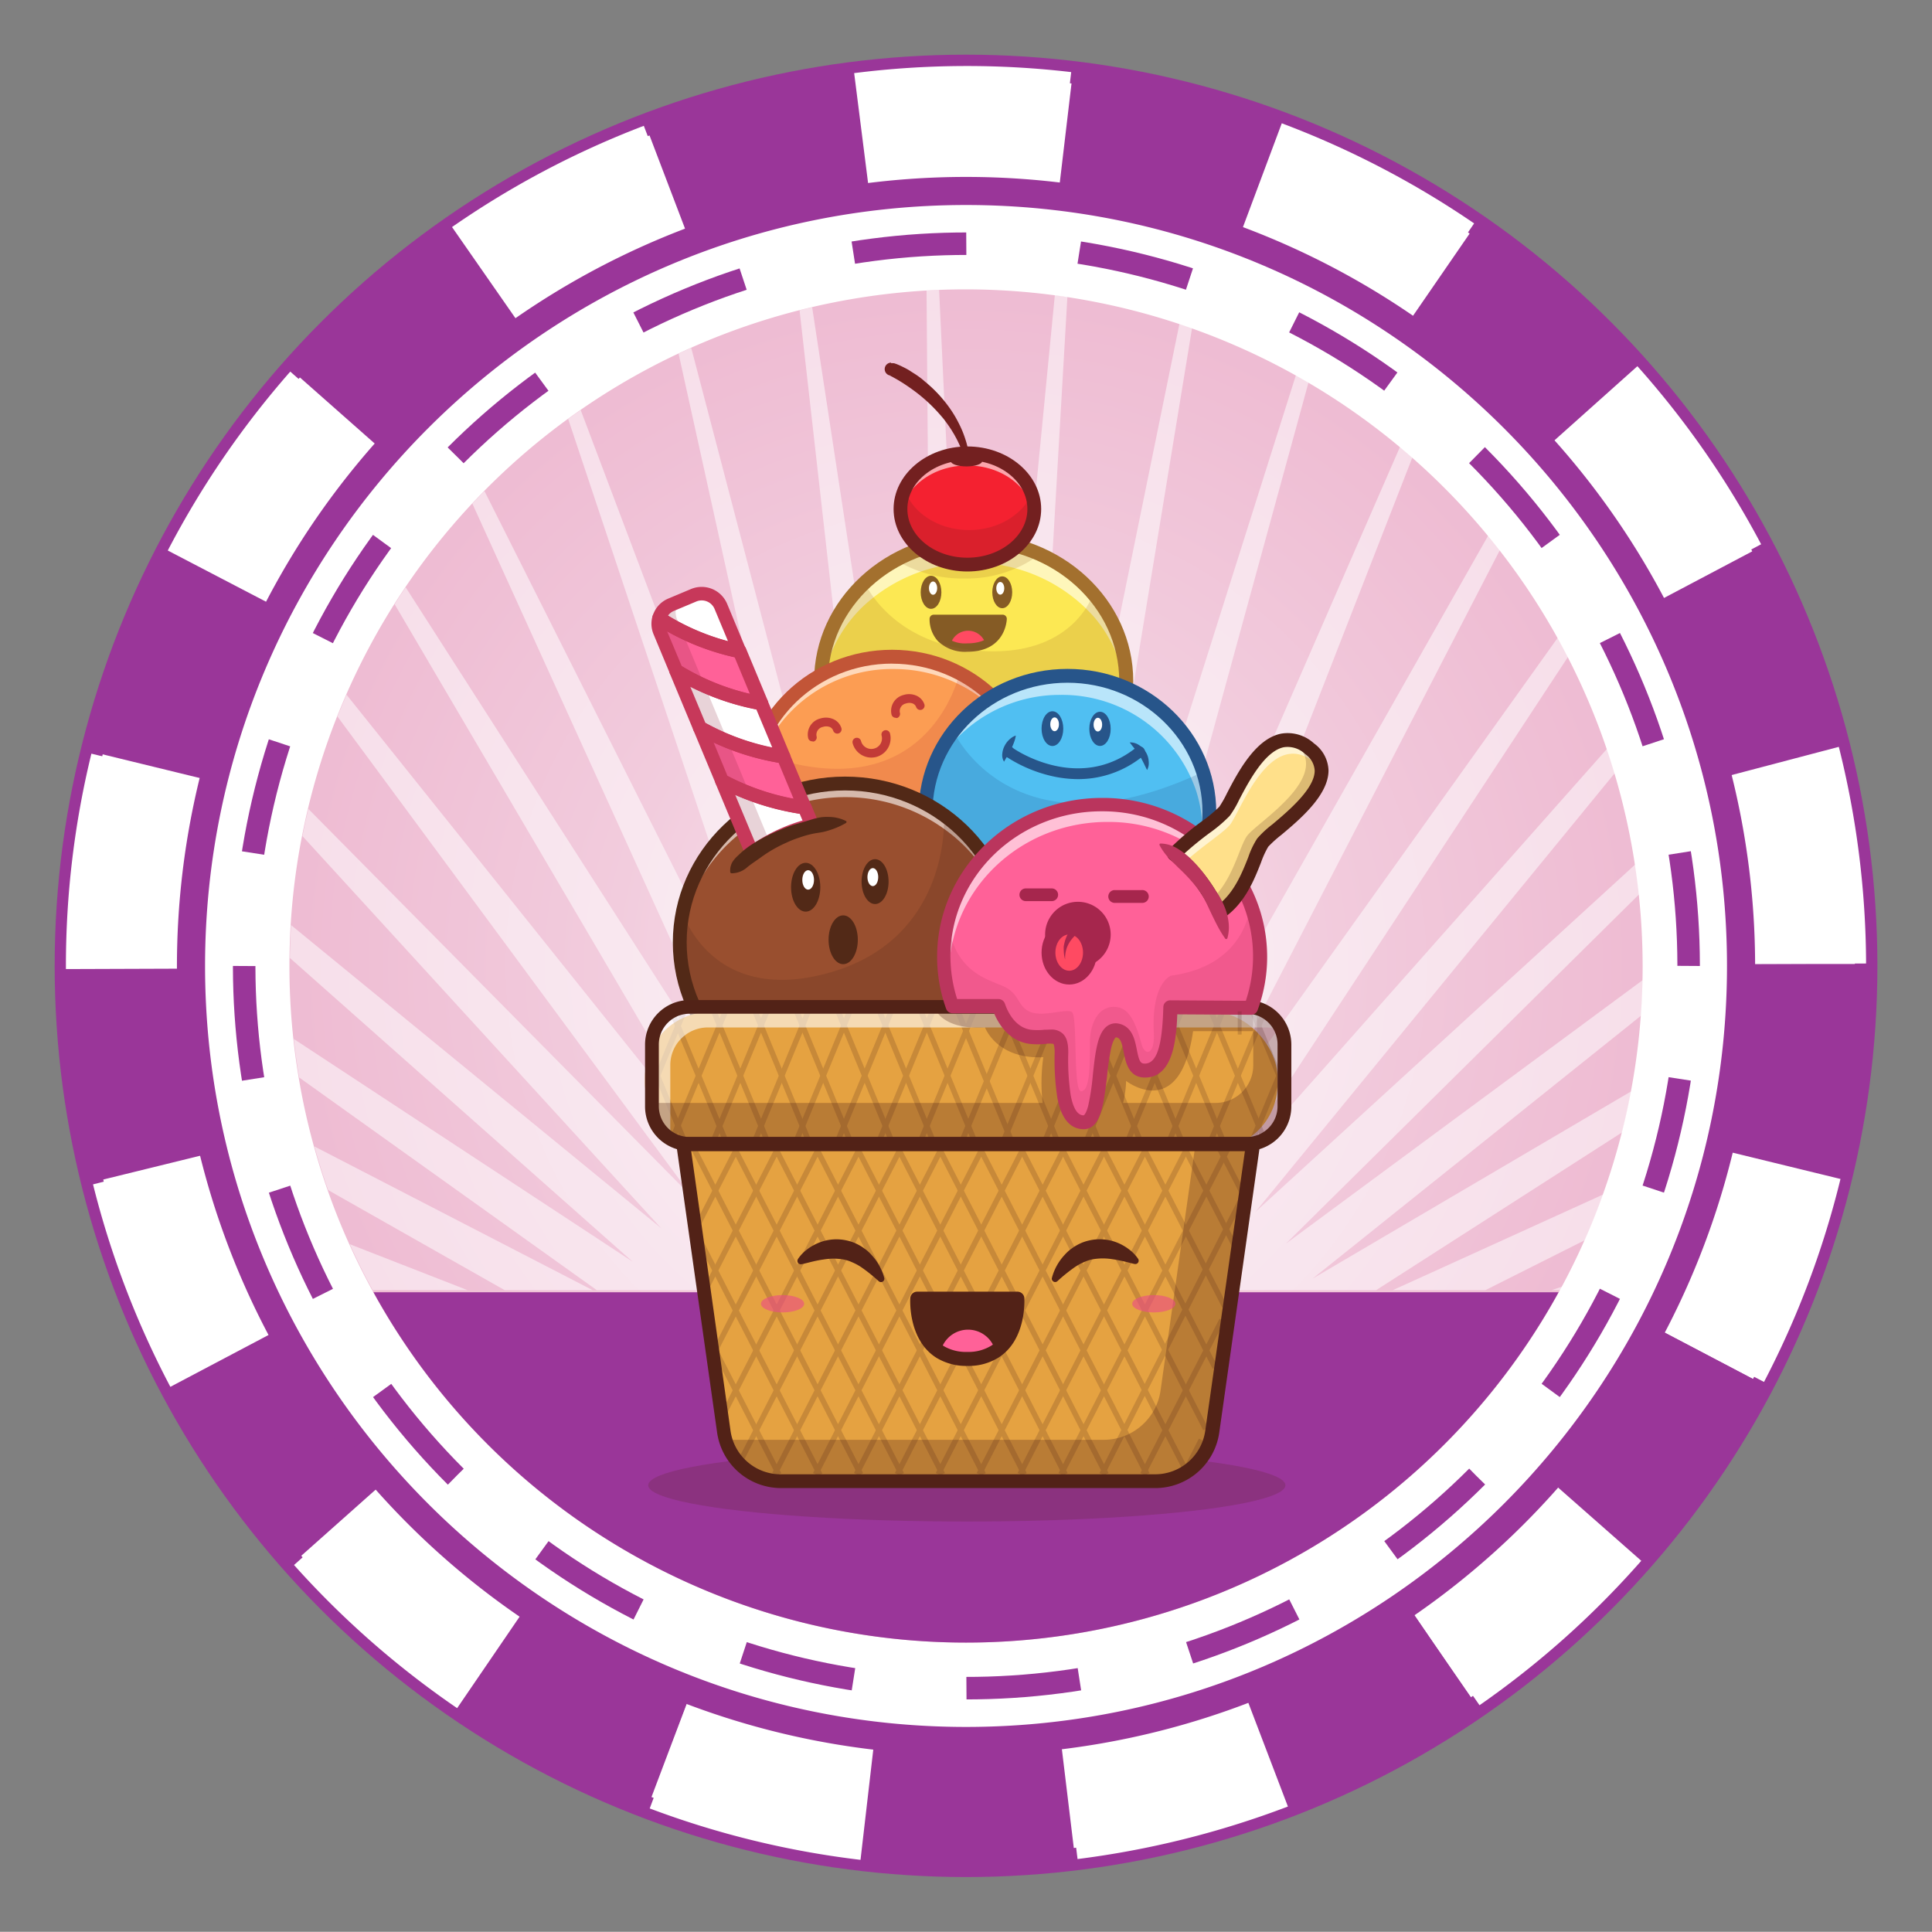 <svg id="Layer_1" data-name="Layer 1" xmlns="http://www.w3.org/2000/svg" xmlns:xlink="http://www.w3.org/1999/xlink" viewBox="0 0 343.51 343.47"><rect x="0" y="0" width="343.51" height="343.47" fill="#808080" stroke="none"/><defs><style>.cls-1,.cls-3,.cls-9{fill:none;}.cls-11,.cls-2,.cls-5{fill:#fff;}.cls-2,.cls-3,.cls-8,.cls-9{stroke:#9a3699;stroke-miterlimit:10;}.cls-2,.cls-9{stroke-width:4px;}.cls-3{stroke-width:20px;stroke-dasharray:36.25 36.25;}.cls-4,.cls-8{fill:#9a3699;}.cls-6{fill:#d58bc0;}.cls-7{fill:url(#Red_Radial);}.cls-8{stroke-width:2px;}.cls-9{stroke-dasharray:20.17 20.17;}.cls-10{clip-path:url(#clip-path);}.cls-11{opacity:0.53;}.cls-12{opacity:0.2;}.cls-13{fill:#522217;}.cls-14{fill:#fce853;}.cls-15{fill:#855b25;}.cls-16{fill:#ff4a62;}.cls-17{opacity:0.6;}.cls-18{fill:#a3702e;}.cls-19{fill:#fc9d53;}.cls-20{fill:#c23b37;}.cls-21{fill:#c25537;}.cls-22{fill:#50bff2;}.cls-23{fill:#27558a;}.cls-24{fill:#994f2f;}.cls-25{fill:#522917;}.cls-26{fill:#732020;}.cls-27{fill:#f42130;}.cls-28{fill:#ff6198;}.cls-29{fill:#8c223b;}.cls-30{fill:#c7385a;}.cls-31{fill:#e5a241;}.cls-32{opacity:0.3;}.cls-33{fill:#eb4987;}.cls-34{fill:#a6264d;}.cls-35{fill:#ba355d;}.cls-36{fill:#ffe08a;}</style><radialGradient id="Red_Radial" cx="171.76" cy="171.75" r="139.34" gradientUnits="userSpaceOnUse"><stop offset="0.01" stop-color="#f9e7ef"/><stop offset="0.45" stop-color="#f2ccdd"/><stop offset="1" stop-color="#edb6cf"/></radialGradient><clipPath id="clip-path"><path class="cls-1" d="M171.83,51.45A120.27,120.27,0,0,0,66.26,229.39H277.39A120.25,120.25,0,0,0,171.83,51.45Z"/></clipPath></defs><ellipse class="cls-2" cx="171.76" cy="171.73" rx="160.04" ry="160.01"/><circle class="cls-3" cx="171.76" cy="171.75" r="150"/><path class="cls-4" d="M171.76,331.75a160.92,160.92,0,0,1-19.17-1.14L155,310.75a142.87,142.87,0,0,0,33.77,0l2.4,19.86A162.43,162.43,0,0,1,171.76,331.75Zm-56.65-10.32A159.53,159.53,0,0,1,81,303.5L92.31,287a139.44,139.44,0,0,0,29.88,15.68Zm113.47-.07-7.11-18.69A139.79,139.79,0,0,0,251.32,287l11.38,16.45A160.24,160.24,0,0,1,228.58,321.36ZM52.08,277.94a160.2,160.2,0,0,1-21.95-31.69l17.69-9.32A140.58,140.58,0,0,0,67,264.67Zm239.46-.11-15-13.27a140.33,140.33,0,0,0,19.19-27.76l17.7,9.3A160.32,160.32,0,0,1,291.54,277.83ZM16.41,210.2a160.64,160.64,0,0,1-4.65-38.28l20,0a140.49,140.49,0,0,0,4.07,33.51ZM327.15,210l-19.43-4.77a140.32,140.32,0,0,0,4-33.5v-.33h20v.33A160.52,160.52,0,0,1,327.15,210ZM35.75,138.39l-19.43-4.74A158.94,158.94,0,0,1,30,97.55l17.71,9.29A139.4,139.4,0,0,0,35.75,138.39Zm271.9-.45a139.39,139.39,0,0,0-12-31.51l17.68-9.34a159.1,159.1,0,0,1,13.76,36ZM66.84,79.05l-15-13.25A160.91,160.91,0,0,1,80.67,40.19l11.4,16.43A141.21,141.21,0,0,0,66.84,79.05Zm209.54-.33a140.77,140.77,0,0,0-25.3-22.35L262.42,39.9a160.92,160.92,0,0,1,28.9,25.52ZM121.89,40.89,114.77,22.2a159.09,159.09,0,0,1,37.44-9.27l2.42,19.85A139.62,139.62,0,0,0,121.89,40.89Zm99.29-.17a138.85,138.85,0,0,0-32.78-8l2.35-19.87A159.38,159.38,0,0,1,228.24,22Z"/><path class="cls-5" d="M153,330.68a159.75,159.75,0,0,1-37.48-9.14l7-18.72a140.08,140.08,0,0,0,32.78,8Zm38.59-.14-2.49-19.85a140.43,140.43,0,0,0,16.57-3.1,142.11,142.11,0,0,0,16.19-5.08l7.13,18.69a162.15,162.15,0,0,1-37.4,9.34ZM81.28,303.71a160.32,160.32,0,0,1-29-25.45l14.91-13.33a141.28,141.28,0,0,0,25.35,22.29Zm181.78-.52-11.42-16.42a139.26,139.26,0,0,0,25.18-22.47l15,13.21A159.58,159.58,0,0,1,263.06,303.19ZM30.29,246.58a160.24,160.24,0,0,1-13.75-36l19.4-4.85a140.54,140.54,0,0,0,12,31.53Zm283.35-.87-17.73-9.25a140.74,140.74,0,0,0,11.9-31.58l19.43,4.74A160,160,0,0,1,313.64,245.71ZM11.72,172.3v-.62A158.92,158.92,0,0,1,16.25,134l19.43,4.73a139.09,139.09,0,0,0-4,32.93v.57Zm300.07-.92a141,141,0,0,0-4.19-33.5l19.34-5.09.09.35a160.14,160.14,0,0,1,4.76,38.17ZM47.56,107.12,29.83,97.88A160.77,160.77,0,0,1,51.61,66.07l15,13.19A141.48,141.48,0,0,0,47.56,107.12Zm247.93-1a139.87,139.87,0,0,0-19.27-27.68l14.91-13.33a159.55,159.55,0,0,1,22,31.66ZM91.79,56.78,80.37,40.37a159.17,159.17,0,0,1,34.1-18L121.61,41A139.21,139.21,0,0,0,91.79,56.78Zm159.06-.55A141.18,141.18,0,0,0,220.9,40.64l7-18.72a160.92,160.92,0,0,1,34.2,17.8ZM154.38,32.82,151.87,13a159.7,159.7,0,0,1,38.59-.18l-2.34,19.87A139,139,0,0,0,154.38,32.82Z"/><circle class="cls-6" cx="171.76" cy="171.75" r="139.31"/><circle class="cls-6" cx="171.76" cy="171.75" r="139.31"/><path class="cls-5" d="M171.76,307.05c-74.61,0-135.3-60.7-135.3-135.3s60.69-135.3,135.3-135.3,135.3,60.69,135.3,135.3S246.36,307.05,171.76,307.05Zm0-255.6a120.3,120.3,0,1,0,120.3,120.3A120.43,120.43,0,0,0,171.76,51.45Z"/><circle class="cls-7" cx="171.76" cy="171.75" r="139.31"/><path class="cls-8" d="M306.92,138.05A139.3,139.3,0,1,0,205.46,306.92,139.3,139.3,0,0,0,306.92,138.05Zm-135.16,169c-74.61,0-135.3-60.7-135.3-135.3s60.69-135.3,135.3-135.3,135.3,60.69,135.3,135.3S246.36,307.05,171.76,307.05Z"/><path class="cls-5" d="M171.76,307.05c-74.61,0-135.3-60.7-135.3-135.3s60.69-135.3,135.3-135.3,135.3,60.69,135.3,135.3S246.36,307.05,171.76,307.05Zm0-255.6a120.3,120.3,0,1,0,120.3,120.3A120.43,120.43,0,0,0,171.76,51.45Z"/><circle class="cls-9" cx="171.83" cy="171.75" r="128.41" transform="translate(-71.12 171.8) rotate(-45)"/><path class="cls-4" d="M66.41,229.77a120.24,120.24,0,0,0,210.7,0Z"/><g class="cls-10"><polygon class="cls-11" points="164.29 -5.68 173.7 195.03 193.13 -4.96 181.5 195.63 221.72 -1.23 189.19 197.05 249.78 5.47 196.7 199.26 276.98 15.07 203.93 202.25 303.02 27.45 210.81 205.97 327.63 42.49 217.26 210.4 350.53 60.02 223.22 215.47 371.48 79.85 228.61 221.14 390.23 101.76 233.38 227.34 406.6 125.51 237.48 234.01 420.39 150.84 240.86 241.07 431.46 177.48 243.48 248.44 439.68 205.12 245.31 256.05 444.97 233.47 246.34 263.81 447.27 262.22 246.56 271.63 446.55 291.06 245.95 279.43 442.82 319.66 244.54 287.13 436.12 347.71 242.32 294.63 426.52 374.91 239.34 301.86 414.13 400.95 235.61 308.74 399.09 425.56 231.19 315.2 381.56 448.46 226.11 321.15 361.73 469.41 220.44 326.55 339.82 488.17 214.24 331.32 316.07 504.53 207.57 335.41 290.74 518.32 200.51 338.79 264.11 529.39 193.14 341.41 236.46 537.61 185.54 343.25 208.11 542.9 177.78 344.28 179.36 545.2 169.96 344.49 150.53 544.48 162.16 343.88 121.93 540.75 154.46 342.47 93.88 534.05 146.96 340.25 66.68 524.45 139.72 337.27 40.63 512.07 132.84 333.54 16.02 497.02 126.39 329.12 -6.88 479.49 120.43 324.04 -27.82 459.66 115.04 318.37 -46.58 437.75 110.27 312.17 -62.95 414 106.17 305.5 -76.74 388.67 102.8 298.45 -87.81 362.04 100.17 291.07 -96.03 334.4 98.34 283.47 -101.32 306.04 97.31 275.71 -103.61 277.29 97.1 267.89 -102.89 248.46 97.7 260.09 -99.16 219.86 99.12 252.39 -92.46 191.81 101.33 244.89 -82.87 164.61 104.32 237.66 -70.48 138.56 108.04 230.77 -55.44 113.95 112.47 224.32 -37.91 91.05 117.54 218.36 -18.08 70.11 123.21 212.97 3.83 51.35 129.41 208.2 27.58 34.99 136.08 204.1 52.91 21.2 143.14 200.73 79.55 10.13 150.51 198.11 107.19 1.9 158.12 196.27 135.54 -3.39 165.87 195.24 164.29 -5.68"/></g><g class="cls-12"><ellipse class="cls-13" cx="171.9" cy="264.08" rx="56.65" ry="6.45"/></g><path class="cls-14" d="M200.26,121.08c0,13.82-12.15,25-27.14,25S146,134.9,146,121.08a24,24,0,0,1,7.74-17.5,27.24,27.24,0,0,1,5.55-4,29.18,29.18,0,0,1,25.63-1,26.87,26.87,0,0,1,9.51,7A23.75,23.75,0,0,1,200.26,121.08Z"/><path class="cls-15" d="M178.27,110.06a5.14,5.14,0,0,1-3,4.46,8,8,0,0,1-3.26.61,7.75,7.75,0,0,1-3-.51,4.77,4.77,0,0,1-3-4.56Z"/><path class="cls-16" d="M175.26,114.52a8,8,0,0,1-3.26.61,7.75,7.75,0,0,1-3-.51,3.22,3.22,0,0,1,6.24-.1Z"/><path class="cls-15" d="M172,115.88a6.91,6.91,0,0,1-5.24-1.89,5.77,5.77,0,0,1-1.48-4,.75.75,0,0,1,.75-.7h12.24a.74.74,0,0,1,.74.75S178.93,115.88,172,115.88Zm-5.17-5.08a4.06,4.06,0,0,0,1,2.18,5.51,5.51,0,0,0,4.14,1.41c4.11,0,5.16-2.33,5.43-3.59Z"/><ellipse class="cls-15" cx="178.2" cy="105.31" rx="1.77" ry="2.83"/><ellipse class="cls-5" cx="177.85" cy="104.6" rx="0.71" ry="1.13"/><ellipse class="cls-15" cx="165.54" cy="105.31" rx="1.84" ry="2.94"/><ellipse class="cls-5" cx="165.9" cy="104.57" rx="0.73" ry="1.18"/><g class="cls-17"><path class="cls-5" d="M153.72,107.57a28.69,28.69,0,0,1,40.69,2,23.83,23.83,0,0,1,5.77,13.71c0-.62.08-1.24.08-1.87a23.71,23.71,0,0,0-5.85-15.52,28.66,28.66,0,0,0-40.69-2,24,24,0,0,0-7.74,17.5c0,.63,0,1.26.08,1.89A24.15,24.15,0,0,1,153.72,107.57Z"/></g><g class="cls-12"><path class="cls-18" d="M184.9,98.54a21.59,21.59,0,0,1-13.52,4.31,22.45,22.45,0,0,1-12.11-3.29,29.18,29.18,0,0,1,25.63-1Z"/></g><g class="cls-12"><path class="cls-18" d="M200.26,121.08c0,13.82-12.15,25-27.14,25S146,134.9,146,121.08a24,24,0,0,1,7.74-17.5s4.76,11.24,21,12.17,19.65-10.19,19.65-10.19A23.75,23.75,0,0,1,200.26,121.08Z"/></g><path class="cls-18" d="M173.12,147.33c-15.64,0-28.37-11.78-28.37-26.25s12.73-26.25,28.37-26.25,28.37,11.78,28.37,26.25S188.76,147.33,173.12,147.33Zm0-50c-14.29,0-25.91,10.67-25.91,23.79s11.62,23.79,25.91,23.79S199,134.2,199,121.08,187.41,97.29,173.12,97.29Z"/><path class="cls-19" d="M183.82,141c0,13.4-11.29,24.26-25.22,24.26S133.38,154.41,133.38,141a23.3,23.3,0,0,1,1.13-7.21,25.14,25.14,0,0,1,24.09-17,25.93,25.93,0,0,1,12,2.93A24.12,24.12,0,0,1,183.82,141Z"/><g class="cls-17"><path class="cls-5" d="M133.69,143.16a23.3,23.3,0,0,1,1.13-7.21,25.14,25.14,0,0,1,24.09-17,25.93,25.93,0,0,1,12,2.93,24.37,24.37,0,0,1,12.77,16.91,24.24,24.24,0,0,0-13.08-19.06,25.93,25.93,0,0,0-12-2.93,25.14,25.14,0,0,0-24.09,17,23.37,23.37,0,0,0-.71,11.59C133.73,144.65,133.69,143.91,133.69,143.16Z"/></g><g class="cls-12"><path class="cls-20" d="M183.82,141c0,13.4-11.29,24.26-25.22,24.26S133.38,154.41,133.38,141a23.3,23.3,0,0,1,1.13-7.21l.37.13c28,10.14,34.78-10.51,35.75-14.24A24.12,24.12,0,0,1,183.82,141Z"/></g><path class="cls-20" d="M144.43,131.81a.76.76,0,0,1-.73-.54,2.93,2.93,0,0,1,2.15-3.52,3.3,3.3,0,0,1,2.26.09,2.58,2.58,0,0,1,1.49,1.61.76.76,0,1,1-1.46.45,1.09,1.09,0,0,0-.63-.65,1.85,1.85,0,0,0-1.21,0,1.42,1.42,0,0,0-1.13,1.6.77.77,0,0,1-.51,1A.62.62,0,0,1,144.43,131.81Z"/><path class="cls-20" d="M159.25,127.62a.76.76,0,0,1-.73-.54,2.91,2.91,0,0,1,2.12-3.51,3.27,3.27,0,0,1,2.25.1,2.59,2.59,0,0,1,1.48,1.61.77.77,0,0,1-1.47.45,1.1,1.1,0,0,0-.62-.65,1.73,1.73,0,0,0-1.19,0,1.38,1.38,0,0,0-1.1,1.59.78.78,0,0,1-.51,1A.91.91,0,0,1,159.25,127.62Z"/><path class="cls-20" d="M154.92,134.7a3.44,3.44,0,0,1-3.32-2.56.77.77,0,1,1,1.49-.39,1.89,1.89,0,0,0,2.31,1.35,1.87,1.87,0,0,0,1.35-2.31.77.77,0,1,1,1.49-.39,3.44,3.44,0,0,1-2.45,4.19A3.7,3.7,0,0,1,154.92,134.7Z"/><path class="cls-21" d="M158.6,166.49c-14.59,0-26.45-11.43-26.45-25.48S144,115.53,158.6,115.53,185.05,127,185.05,141,173.18,166.49,158.6,166.49Zm0-48.5c-13.23,0-24,10.33-24,23s10.77,23,24,23,24-10.33,24-23S171.83,118,158.6,118Z"/><path class="cls-22" d="M215,144.41c0,13.39-11.3,24.25-25.23,24.25s-25.22-10.86-25.22-24.25A23.53,23.53,0,0,1,169.51,130h0a25.51,25.51,0,0,1,20.28-9.84,25.14,25.14,0,0,1,24.11,17.08A23.59,23.59,0,0,1,215,144.41Z"/><ellipse class="cls-23" cx="187.12" cy="129.55" rx="1.93" ry="3.09"/><ellipse class="cls-23" cx="195.58" cy="129.59" rx="1.9" ry="3.04"/><ellipse class="cls-5" cx="195.2" cy="128.84" rx="0.76" ry="1.22"/><ellipse class="cls-5" cx="187.51" cy="128.78" rx="0.77" ry="1.23"/><path class="cls-23" d="M191.69,138.53a21.2,21.2,0,0,1-4.92-.6,24.93,24.93,0,0,1-7.65-3.25,1,1,0,1,1,1.1-1.6h0c.47.32,11.53,7.78,21.58,0a1,1,0,1,1,1.18,1.54A18.18,18.18,0,0,1,191.69,138.53Z"/><path class="cls-23" d="M200.87,132a2.77,2.77,0,0,1,1.61.45,3.53,3.53,0,0,1,1.2,1.2,3.48,3.48,0,0,1,.55,1.61,3.36,3.36,0,0,1,0,.84,2.75,2.75,0,0,1-.11.41,2.78,2.78,0,0,1-.16.4c-.16-.26-.25-.5-.37-.73s-.2-.45-.32-.65a12.23,12.23,0,0,0-.66-1.19,12.73,12.73,0,0,0-.78-1.13C201.53,132.87,201.22,132.49,200.87,132Z"/><path class="cls-23" d="M178.52,135.43a2.2,2.2,0,0,1-.31-1.43,3.69,3.69,0,0,1,.39-1.35,3.87,3.87,0,0,1,.81-1.11,4.51,4.51,0,0,1,.54-.44,3.1,3.1,0,0,1,.66-.32,4.53,4.53,0,0,1-.15.7,5.64,5.64,0,0,1-.21.62,11.65,11.65,0,0,1-.49,1.13c-.18.36-.38.7-.58,1.05S178.76,135,178.52,135.43Z"/><g class="cls-17"><path class="cls-5" d="M168.29,133.38h0a25.51,25.51,0,0,1,20.29-9.83,25.13,25.13,0,0,1,24.1,17.08,23.45,23.45,0,0,1,0,14.29,23.47,23.47,0,0,0,1.52-18,25.14,25.14,0,0,0-24.1-17.08,25.51,25.51,0,0,0-20.28,9.84h0A24,24,0,0,0,166,137,23.9,23.9,0,0,1,168.29,133.38Z"/></g><g class="cls-12"><path class="cls-23" d="M215,144.41c0,13.39-11.3,24.25-25.23,24.25s-25.22-10.86-25.22-24.25A23.53,23.53,0,0,1,169.51,130h0s10.46,23.2,44.39,7.24A23.59,23.59,0,0,1,215,144.41Z"/></g><path class="cls-23" d="M189.8,169.89c-14.58,0-26.45-11.43-26.45-25.48s11.87-25.48,26.45-25.48,26.45,11.43,26.45,25.48S204.39,169.89,189.8,169.89Zm0-48.5c-13.23,0-24,10.32-24,23s10.76,23,24,23,24-10.32,24-23S203,121.39,189.8,121.39Z"/><path class="cls-24" d="M179.66,167.58c0,15.61-13.16,28.27-29.4,28.27s-29.4-12.66-29.4-28.27a27.4,27.4,0,0,1,.52-5.31c2.58-13.07,14.53-23,28.88-23a30,30,0,0,1,18.08,6A27.83,27.83,0,0,1,179.66,167.58Z"/><ellipse class="cls-25" cx="143.25" cy="157.75" rx="2.6" ry="4.34"/><ellipse class="cls-25" cx="155.59" cy="156.75" rx="2.4" ry="3.99"/><ellipse class="cls-5" cx="155.19" cy="155.95" rx="0.96" ry="1.6"/><ellipse class="cls-5" cx="143.69" cy="156.45" rx="1.04" ry="1.73"/><ellipse class="cls-25" cx="149.92" cy="167.09" rx="2.6" ry="4.34"/><g class="cls-17"><path class="cls-5" d="M121.38,164.73c2.58-13.08,14.53-23,28.88-23a30,30,0,0,1,18.08,6,27.87,27.87,0,0,1,11.29,21.07c0-.41,0-.82,0-1.24a27.83,27.83,0,0,0-11.32-22.29,30,30,0,0,0-18.08-6c-14.35,0-26.3,9.89-28.88,23a27.4,27.4,0,0,0-.52,5.31c0,.42,0,.83,0,1.24A26.27,26.27,0,0,1,121.38,164.73Z"/></g><g class="cls-12"><path class="cls-25" d="M179.66,167.58c0,15.61-13.16,28.27-29.4,28.27s-29.4-12.66-29.4-28.27a27.4,27.4,0,0,1,.52-5.31s5.17,16.73,26.36,10.59,20.09-27.24,20.09-27.24l.51-.33A27.83,27.83,0,0,1,179.66,167.58Z"/></g><path class="cls-25" d="M150.26,197.08c-16.89,0-30.63-13.23-30.63-29.5s13.74-29.5,30.63-29.5,30.63,13.24,30.63,29.5S167.15,197.08,150.26,197.08Zm0-56.54c-15.54,0-28.17,12.13-28.17,27s12.63,27,28.17,27,28.17-12.13,28.17-27S165.79,140.54,150.26,140.54Z"/><path class="cls-26" d="M158.41,64.58a1.62,1.62,0,0,1,.4,0l.15,0,.24.08a4.09,4.09,0,0,1,.42.16c.26.11.51.22.75.34.49.24,1,.49,1.42.77s.9.56,1.34.87.86.62,1.27,1a23.74,23.74,0,0,1,4.37,4.64,20.31,20.31,0,0,1,1.65,2.72,18.3,18.3,0,0,1,1.22,2.93,15.5,15.5,0,0,1,.42,1.52c.1.51.23,1,.28,1.54a18.08,18.08,0,0,1,.17,3.11.17.17,0,0,1-.17.16.17.17,0,0,1-.16-.14h0a21.51,21.51,0,0,0-1.82-5.69c-.2-.44-.45-.87-.68-1.3-.12-.21-.26-.42-.38-.63s-.26-.41-.4-.62c-.26-.41-.56-.8-.84-1.19s-.61-.76-.93-1.13a28.61,28.61,0,0,0-4.28-4c-.77-.58-1.57-1.14-2.38-1.66-.41-.25-.82-.51-1.24-.74l-.61-.34-.29-.14-.11-.06,0,0a.55.55,0,0,0,.23,0,1.15,1.15,0,1,1,0-2.3Z"/><ellipse class="cls-27" cx="171.99" cy="90.5" rx="11.89" ry="9.89"/><g class="cls-17"><path class="cls-5" d="M172,82.76c6.26,0,11.38,4,11.86,9.12,0-.25,0-.51,0-.77,0-5.46-5.32-9.88-11.89-9.88s-11.89,4.42-11.89,9.88c0,.26,0,.52,0,.77C160.61,86.78,165.73,82.76,172,82.76Z"/></g><g class="cls-12"><path class="cls-26" d="M172.3,94.24c-5.28,0-9.76-2.86-11.31-6.81a8.34,8.34,0,0,0-.59,3.07c0,5.46,5.33,9.88,11.9,9.88S184.19,96,184.19,90.5a8.34,8.34,0,0,0-.59-3.07C182.05,91.38,177.58,94.24,172.3,94.24Z"/></g><path class="cls-26" d="M172,101.61c-7.24,0-13.12-5-13.12-11.11S164.75,79.38,172,79.38s13.12,5,13.12,11.12S179.23,101.61,172,101.61Zm0-19.77c-5.88,0-10.67,3.88-10.67,8.66s4.79,8.66,10.67,8.66,10.67-3.89,10.67-8.66S177.87,81.84,172,81.84Z"/><ellipse class="cls-26" cx="171.84" cy="82" rx="2.78" ry="0.93"/><path class="cls-5" d="M131.5,115.8A42.41,42.41,0,0,1,117.19,110a3.69,3.69,0,0,1,2.14-2.43l4-1.67a3.69,3.69,0,0,1,4.83,2Z"/><path class="cls-28" d="M135.35,125a43.13,43.13,0,0,1-15.13-5.78l-2.88-6.91a3.68,3.68,0,0,1-.15-2.4,42.41,42.41,0,0,0,14.31,5.85Z"/><path class="cls-5" d="M139.3,134.51a44,44,0,0,1-14.85-5.12l-4.23-10.13A43.13,43.13,0,0,0,135.35,125Z"/><path class="cls-28" d="M143.08,143.57a44.5,44.5,0,0,1-14.71-4.75l-3.92-9.43a44,44,0,0,0,14.85,5.12Z"/><path class="cls-5" d="M144.39,146.71a30.14,30.14,0,0,0-10.66,5l-5.36-12.85a44.5,44.5,0,0,0,14.71,4.75Z"/><g class="cls-12"><path class="cls-29" d="M131.45,136.67l-3.93-9.42-4.22-10.13-2.89-6.92a3.68,3.68,0,0,1-.15-2.4,3.77,3.77,0,0,1,.75-1.41l-2,.82a3.7,3.7,0,0,0-2.13,2.43A3.56,3.56,0,0,0,117,112l2.88,6.92,4.22,10.13,3.93,9.42,5.36,12.85a27.21,27.21,0,0,1,3.27-2.09Z"/></g><path class="cls-30" d="M131.5,117a1.07,1.07,0,0,1-.25,0,43.83,43.83,0,0,1-14.73-6,1.23,1.23,0,0,1-.51-1.36,4.85,4.85,0,0,1,2.85-3.23l4-1.68a4.91,4.91,0,0,1,6.43,2.65l3.33,8a1.23,1.23,0,0,1-1.14,1.7Zm-12.75-7.55A40.91,40.91,0,0,0,129.44,114l-2.39-5.73a2.48,2.48,0,0,0-3.23-1.33l-4,1.68A2.43,2.43,0,0,0,118.75,109.48Z"/><path class="cls-30" d="M135.35,126.27l-.22,0a44.31,44.31,0,0,1-15.56-6,1.25,1.25,0,0,1-.48-.56l-2.88-6.92a4.82,4.82,0,0,1-.2-3.2,1.23,1.23,0,0,1,1.86-.7,41.21,41.21,0,0,0,13.89,5.68,1.25,1.25,0,0,1,.88.73l3.85,9.24a1.23,1.23,0,0,1-1.14,1.7Zm-14.14-7.84a41.61,41.61,0,0,0,12.11,4.93l-2.7-6.5a44.09,44.09,0,0,1-12-4.6Z"/><path class="cls-30" d="M139.3,135.73h-.19a44.91,44.91,0,0,1-15.27-5.26,1.22,1.22,0,0,1-.53-.59l-4.22-10.13a1.23,1.23,0,0,1,1.79-1.51,42,42,0,0,0,14.7,5.6,1.24,1.24,0,0,1,.91.74l3.94,9.46a1.23,1.23,0,0,1-1.13,1.7Zm-13.88-7.2a42,42,0,0,0,11.88,4.36l-2.83-6.77a45.42,45.42,0,0,1-11.73-4Z"/><path class="cls-30" d="M143.08,144.8h-.18a45.62,45.62,0,0,1-15.11-4.89,1.26,1.26,0,0,1-.55-.61l-3.93-9.42a1.23,1.23,0,0,1,1.75-1.54,42.43,42.43,0,0,0,14.43,5,1.23,1.23,0,0,1,.94.74l3.78,9.07a1.22,1.22,0,0,1-.16,1.22A1.26,1.26,0,0,1,143.08,144.8Zm-13.74-6.86A42.33,42.33,0,0,0,141.09,142l-2.66-6.38A45.71,45.71,0,0,1,126.88,132Z"/><path class="cls-30" d="M133.73,152.9a1.65,1.65,0,0,1-.32,0,1.22,1.22,0,0,1-.81-.72l-5.36-12.85a1.23,1.23,0,0,1,1.72-1.55,43,43,0,0,0,14.29,4.61,1.24,1.24,0,0,1,1,.75l1.31,3.14a1.22,1.22,0,0,1-.83,1.66,28.53,28.53,0,0,0-10.22,4.75A1.27,1.27,0,0,1,133.73,152.9Zm-3-11.55,3.52,8.43a31.32,31.32,0,0,1,8.44-3.89l-.51-1.21A46.46,46.46,0,0,1,130.76,141.35Z"/><path class="cls-31" d="M205.46,263.36H138.83a10.2,10.2,0,0,1-10.1-8.78l-7.25-51.16H222.81l-7.25,51.16A10.2,10.2,0,0,1,205.46,263.36Z"/><g class="cls-12"><rect class="cls-13" x="208.6" y="258.59" width="6.87" height="0.97" transform="translate(-115.23 329.63) rotate(-62.87)"/><rect class="cls-13" x="194.81" y="247.93" width="30.83" height="0.97" transform="translate(-106.72 322.22) rotate(-62.87)"/><rect class="cls-13" x="180.29" y="236.2" width="57.07" height="0.97" transform="translate(-96.7 315.93) rotate(-63.12)"/><rect class="cls-13" x="170.84" y="232.51" width="65.47" height="0.97" transform="translate(-96.62 307.92) rotate(-62.87)"/><rect class="cls-13" x="163.57" y="232.51" width="65.47" height="0.97" transform="translate(-100.58 301.44) rotate(-62.87)"/><rect class="cls-13" x="156.29" y="232.51" width="65.47" height="0.97" transform="translate(-104.54 294.97) rotate(-62.87)"/><rect class="cls-13" x="149.02" y="232.51" width="65.47" height="0.97" transform="translate(-108.5 288.49) rotate(-62.87)"/><rect class="cls-13" x="141.74" y="232.51" width="65.47" height="0.97" transform="translate(-112.45 282.02) rotate(-62.87)"/><rect class="cls-13" x="134.47" y="232.51" width="65.47" height="0.97" transform="translate(-116.41 275.54) rotate(-62.87)"/><rect class="cls-13" x="127.19" y="232.51" width="65.47" height="0.97" transform="translate(-120.37 269.07) rotate(-62.87)"/><rect class="cls-13" x="119.92" y="232.51" width="65.47" height="0.97" transform="translate(-124.32 262.59) rotate(-62.87)"/><rect class="cls-13" x="114.74" y="231.23" width="62.58" height="0.97" transform="translate(-126.78 256.01) rotate(-62.87)"/><rect class="cls-13" x="113.63" y="227.47" width="54.12" height="0.97" transform="translate(-126.34 249.2) rotate(-62.87)"/><rect class="cls-13" x="115.29" y="222" width="41.85" height="0.97" transform="translate(-123.91 242.25) rotate(-62.87)"/><rect class="cls-13" x="116.95" y="216.54" width="29.57" height="0.97" transform="translate(-121.49 235.29) rotate(-62.87)"/><rect class="cls-13" x="119.38" y="210.61" width="16.24" height="0.97" transform="translate(-118.51 228.3) rotate(-62.87)"/><rect class="cls-13" x="131.87" y="236.74" width="0.97" height="26.87" transform="translate(-99.53 87.89) rotate(-27.13)"/><rect class="cls-13" x="134.39" y="216.98" width="0.97" height="47.86" transform="translate(-95.02 88.02) rotate(-27.13)"/><rect class="cls-13" x="137.62" y="200.26" width="0.97" height="65.47" transform="translate(-91.06 88.62) rotate(-27.13)"/><rect class="cls-13" x="144.89" y="200.26" width="0.97" height="65.47" transform="translate(-90.26 91.94) rotate(-27.13)"/><rect class="cls-13" x="152.17" y="200.26" width="0.97" height="65.47" transform="translate(-89.46 95.25) rotate(-27.13)"/><rect class="cls-13" x="159.44" y="200.26" width="0.97" height="65.47" transform="translate(-88.66 98.57) rotate(-27.13)"/><rect class="cls-13" x="166.72" y="200.26" width="0.97" height="65.47" transform="translate(-87.86 101.89) rotate(-27.13)"/><rect class="cls-13" x="173.99" y="200.26" width="0.97" height="65.47" transform="translate(-87.06 105.21) rotate(-27.13)"/><rect class="cls-13" x="181.27" y="200.26" width="0.97" height="65.47" transform="translate(-86.26 108.52) rotate(-27.13)"/><rect class="cls-13" x="188.54" y="200.26" width="0.97" height="65.47" transform="translate(-85.46 111.84) rotate(-27.13)"/><rect class="cls-13" x="195.82" y="200.26" width="0.97" height="65.47" transform="translate(-84.66 115.16) rotate(-27.13)"/><rect class="cls-13" x="201.02" y="200.76" width="0.97" height="56.41" transform="translate(-82.24 117.09) rotate(-27.13)"/><rect class="cls-13" x="205.5" y="201.44" width="0.97" height="44.15" transform="translate(-79.26 118.53) rotate(-27.13)"/><rect class="cls-13" x="209.98" y="202.11" width="0.97" height="31.87" transform="translate(-76.28 119.97) rotate(-27.13)"/><rect class="cls-13" x="214.46" y="202.79" width="0.97" height="19.59" transform="translate(-73.29 121.41) rotate(-27.13)"/><rect class="cls-13" x="218.48" y="202.96" width="0.97" height="10.71" transform="translate(-71.16 123.63) rotate(-27.3)"/></g><rect class="cls-31" x="114.69" y="179.93" width="112.46" height="24.41" rx="11.6"/><g class="cls-12"><rect class="cls-13" x="217.61" y="196" width="15.31" height="0.97" transform="translate(-42.25 329.84) rotate(-67.59)"/><rect class="cls-13" x="207.09" y="191.25" width="25.6" height="0.97" transform="translate(-41.55 321.21) rotate(-67.43)"/><rect class="cls-13" x="199.39" y="190.79" width="26.57" height="0.97" transform="translate(-45.23 314.98) rotate(-67.59)"/><rect class="cls-13" x="192.02" y="190.79" width="26.57" height="0.97" transform="translate(-49.79 308.17) rotate(-67.59)"/><rect class="cls-13" x="184.65" y="190.79" width="26.57" height="0.97" transform="translate(-54.35 301.36) rotate(-67.59)"/><rect class="cls-13" x="177.28" y="190.79" width="26.57" height="0.97" transform="translate(-58.91 294.54) rotate(-67.59)"/><rect class="cls-13" x="169.91" y="190.79" width="26.57" height="0.97" transform="translate(-63.47 287.73) rotate(-67.59)"/><rect class="cls-13" x="162.54" y="190.79" width="26.57" height="0.97" transform="translate(-68.03 280.92) rotate(-67.59)"/><rect class="cls-13" x="155.18" y="190.79" width="26.57" height="0.97" transform="translate(-72.59 274.11) rotate(-67.59)"/><rect class="cls-13" x="147.81" y="190.79" width="26.57" height="0.97" transform="translate(-77.15 267.29) rotate(-67.59)"/><rect class="cls-13" x="140.44" y="190.79" width="26.57" height="0.97" transform="translate(-81.71 260.48) rotate(-67.59)"/><rect class="cls-13" x="133.07" y="190.79" width="26.57" height="0.97" transform="translate(-86.27 253.67) rotate(-67.59)"/><rect class="cls-13" x="125.7" y="190.79" width="26.57" height="0.97" transform="translate(-90.83 246.86) rotate(-67.59)"/><rect class="cls-13" x="118.33" y="190.79" width="26.57" height="0.97" transform="translate(-95.39 240.04) rotate(-67.59)"/><rect class="cls-13" x="111.6" y="190.33" width="25.6" height="0.97" transform="translate(-99.55 232.47) rotate(-67.43)"/><rect class="cls-13" x="111.44" y="185.54" width="15.21" height="0.97" transform="translate(-98.31 225.17) rotate(-67.59)"/><rect class="cls-13" x="118.56" y="188.93" width="0.97" height="15.21" transform="translate(-65.95 60.25) rotate(-22.42)"/><rect class="cls-13" x="123.91" y="178.94" width="0.97" height="25.6" transform="translate(-64.06 62.42) rotate(-22.57)"/><rect class="cls-13" x="131.13" y="177.99" width="0.97" height="26.57" transform="translate(-62.99 64.64) rotate(-22.42)"/><rect class="cls-13" x="138.5" y="177.99" width="0.97" height="26.57" transform="translate(-62.44 67.45) rotate(-22.42)"/><rect class="cls-13" x="145.87" y="177.99" width="0.97" height="26.57" transform="translate(-61.88 70.26) rotate(-22.42)"/><rect class="cls-13" x="153.24" y="177.99" width="0.97" height="26.57" transform="translate(-61.32 73.07) rotate(-22.42)"/><rect class="cls-13" x="160.61" y="177.99" width="0.97" height="26.57" transform="translate(-60.77 75.88) rotate(-22.42)"/><rect class="cls-13" x="167.98" y="177.99" width="0.97" height="26.57" transform="translate(-60.21 78.69) rotate(-22.42)"/><rect class="cls-13" x="175.34" y="177.99" width="0.97" height="26.57" transform="matrix(0.92, -0.38, 0.38, 0.92, -59.65, 81.5)"/><rect class="cls-13" x="182.71" y="177.99" width="0.97" height="26.57" transform="translate(-59.1 84.31) rotate(-22.42)"/><rect class="cls-13" x="190.08" y="177.99" width="0.97" height="26.57" transform="translate(-58.54 87.12) rotate(-22.42)"/><rect class="cls-13" x="197.45" y="177.99" width="0.97" height="26.57" transform="translate(-57.98 89.93) rotate(-22.42)"/><rect class="cls-13" x="204.82" y="177.99" width="0.97" height="26.57" transform="translate(-57.43 92.74) rotate(-22.42)"/><rect class="cls-13" x="212.19" y="177.99" width="0.97" height="26.57" transform="translate(-56.87 95.55) rotate(-22.42)"/><rect class="cls-13" x="219.41" y="178.02" width="0.97" height="25.6" transform="translate(-56.39 99) rotate(-22.57)"/><rect class="cls-13" x="224.78" y="178.42" width="0.97" height="15.31" transform="translate(-53.93 99.96) rotate(-22.42)"/></g><g class="cls-17"><path class="cls-5" d="M119.18,200.37v-11a6.69,6.69,0,0,1,6.69-6.69H225a6.66,6.66,0,0,1,3.11.77,6.69,6.69,0,0,0-6.49-5.07H122.49A6.69,6.69,0,0,0,115.8,185v11a6.68,6.68,0,0,0,3.58,5.92A6.66,6.66,0,0,1,119.18,200.37Z"/></g><path class="cls-13" d="M177,240.28a8.82,8.82,0,0,1-5,1.35,9,9,0,0,1-4.78-1.21c-4.57-2.82-4.14-9.53-4.14-9.53H180.9S181.32,237.39,177,240.28Z"/><path class="cls-28" d="M177,240.28a8.82,8.82,0,0,1-5,1.35,9,9,0,0,1-4.78-1.21,5,5,0,0,1,9.77-.14Z"/><path class="cls-13" d="M172,242.86a10.18,10.18,0,0,1-5.43-1.4c-5.13-3.16-4.74-10.35-4.72-10.65a1.23,1.23,0,0,1,1.23-1.15H180.9a1.23,1.23,0,0,1,1.23,1.15c0,.29.41,7.25-4.47,10.49h0A10,10,0,0,1,172,242.86Zm-7.68-10.75c.12,1.87.72,5.52,3.54,7.26a7.75,7.75,0,0,0,4.14,1,7.67,7.67,0,0,0,4.31-1.15h0c2.69-1.79,3.26-5.32,3.36-7.15ZM177,240.28h0Z"/><path class="cls-13" d="M141.89,223.83a7.16,7.16,0,0,1,1.66-1.72,9.07,9.07,0,0,1,2.11-1.18,8.35,8.35,0,0,1,5-.35,8.92,8.92,0,0,1,1.24.39,9.58,9.58,0,0,1,1.15.59,4.41,4.41,0,0,1,.53.35c.16.12.34.24.5.37a8.05,8.05,0,0,1,.89.86,9.66,9.66,0,0,1,2.25,4.07.6.6,0,0,1-.43.73.58.58,0,0,1-.54-.13h0a29.12,29.12,0,0,0-3.14-2.52,9.73,9.73,0,0,0-1.58-.85,6.77,6.77,0,0,0-1.6-.51,10.47,10.47,0,0,0-3.45,0c-.61.08-1.24.2-1.88.35s-1.32.33-2,.49h-.08a.6.6,0,0,1-.64-.91Z"/><path class="cls-13" d="M201.68,224.73c-.67-.16-1.35-.35-2-.49s-1.27-.27-1.88-.35a10.47,10.47,0,0,0-3.45,0,7,7,0,0,0-1.61.51,9.65,9.65,0,0,0-1.57.85A29.12,29.12,0,0,0,188,227.8h0a.59.59,0,0,1-.84-.06.57.57,0,0,1-.13-.54,9.56,9.56,0,0,1,2.25-4.07,8.05,8.05,0,0,1,.89-.86c.16-.13.33-.25.5-.37a4.41,4.41,0,0,1,.53-.35,8.89,8.89,0,0,1,1.15-.59,8.52,8.52,0,0,1,1.24-.39,8.36,8.36,0,0,1,5,.35,8.81,8.81,0,0,1,2.1,1.18,7,7,0,0,1,1.67,1.72.61.61,0,0,1-.17.83.6.6,0,0,1-.47.08Z"/><path class="cls-13" d="M205.46,264.58H138.83a11.49,11.49,0,0,1-11.32-9.82l-7.25-51.17a1.21,1.21,0,0,1,.29-1,1.25,1.25,0,0,1,.93-.42H222.81a1.23,1.23,0,0,1,1.22,1.4l-7.25,51.17A11.49,11.49,0,0,1,205.46,264.58Zm-82.57-59.93,7,49.76a9,9,0,0,0,8.89,7.72h66.63a9,9,0,0,0,8.88-7.72l7.06-49.76Z"/><path class="cls-13" d="M221.68,204.65H122.6a7.92,7.92,0,0,1-7.91-7.92v-11a7.93,7.93,0,0,1,7.91-7.92h99.08a7.93,7.93,0,0,1,7.92,7.92v11A7.93,7.93,0,0,1,221.68,204.65ZM122.6,180.24a5.47,5.47,0,0,0-5.46,5.46v11a5.47,5.47,0,0,0,5.46,5.46h99.08a5.47,5.47,0,0,0,5.47-5.46v-11a5.47,5.47,0,0,0-5.47-5.46Z"/><g class="cls-32"><path class="cls-13" d="M212.56,203.42l-6.21,43.8A10.21,10.21,0,0,1,196.24,256H129.62l-.6,0a10.21,10.21,0,0,0,9.81,7.39h66.63a10.2,10.2,0,0,0,10.1-8.78l7.25-51.16Z"/></g><g class="cls-32"><path class="cls-13" d="M228.37,185.7v11a6.69,6.69,0,0,1-6.69,6.69H122.6a6.7,6.7,0,0,1-6.69-6.69V196a6.45,6.45,0,0,0,1.17.1h68.3a32.45,32.45,0,0,1,.12-8.13c-8.28.4-10.36-5.28-10.36-5.28-8,.45-9-3.64-9-3.64l56.69.17v4.12h-10.7c-2.35,16.3-11.91,8.85-11.91,8.85a18.1,18.1,0,0,1-.53,3.91h16.45a6.69,6.69,0,0,0,6.69-6.69v-6.07h.69v-4A6.68,6.68,0,0,1,228.37,185.7Z"/></g><g class="cls-12"><path class="cls-13" d="M223.54,179.28v4h-.69v-4.17l.28,0h0Z"/></g><g class="cls-17"><ellipse class="cls-33" cx="205.15" cy="231.81" rx="3.84" ry="1.54"/><ellipse class="cls-33" cx="139.14" cy="231.81" rx="3.84" ry="1.54"/></g><path class="cls-28" d="M224.05,170.22a25.83,25.83,0,0,1-1.63,8.95l-14.31-.08c-.17,6-.86,11.27-4.57,11.25s-1.5-6.5-4.9-7.14c-4.26-.8-1.95,16.36-6,16.34s-4-8.06-3.94-12.38-2.18-2.35-5.54-2.82c-3.56-.49-5.09-3.89-5.61-5.44l-8.23-.05a26.32,26.32,0,0,1-.81-14.89c2.88-12.06,14.16-21,27.56-20.94a28.11,28.11,0,0,1,26.24,17.72A25.84,25.84,0,0,1,224.05,170.22Z"/><path class="cls-34" d="M203,160.53h-4.91a1.14,1.14,0,0,1,0-2.27H203a1.14,1.14,0,1,1,0,2.27Z"/><circle class="cls-34" cx="191.64" cy="166.15" r="4.61"/><path class="cls-34" d="M191.64,172a5.83,5.83,0,1,1,5.84-5.83A5.84,5.84,0,0,1,191.64,172Zm0-9.21a3.38,3.38,0,1,0,3.38,3.38A3.38,3.38,0,0,0,191.64,162.77Z"/><path class="cls-34" d="M187,160.22h-4.61a1.13,1.13,0,0,1,0-2.26H187a1.13,1.13,0,0,1,0,2.26Z"/><ellipse class="cls-16" cx="190.11" cy="169.37" rx="3.68" ry="4.45"/><path class="cls-34" d="M190.11,175.05c-2.71,0-4.92-2.54-4.92-5.68s2.21-5.68,4.92-5.68,4.91,2.55,4.91,5.68S192.82,175.05,190.11,175.05Zm0-8.9c-1.36,0-2.46,1.45-2.46,3.22s1.1,3.23,2.46,3.23,2.45-1.45,2.45-3.23S191.46,166.15,190.11,166.15Z"/><path class="cls-34" d="M192,165.68a2.26,2.26,0,0,0-.26.17l-.28.22c-.18.15-.35.31-.52.48a6.1,6.1,0,0,0-.87,1.15c-.13.21-.22.44-.33.66a6,6,0,0,0-.22.72,5.49,5.49,0,0,0-.14,1.52,5.78,5.78,0,0,1-.24-1.56,5.56,5.56,0,0,1,0-.82,7.84,7.84,0,0,1,.18-.81,6.91,6.91,0,0,1,.65-1.54,7.92,7.92,0,0,1,.47-.71c.08-.12.17-.23.26-.35s.18-.21.32-.34l0-.05a.8.8,0,0,1,1.11,0,.79.79,0,0,1,0,1.11A.8.8,0,0,1,192,165.68Z"/><g class="cls-17"><path class="cls-5" d="M168.75,173a25.72,25.72,0,0,1,.71-5.92c2.89-12.06,14.16-21,27.57-20.94a28.1,28.1,0,0,1,26.23,17.72q.15.39.27.78a25,25,0,0,0-1.19-4.15,28.12,28.12,0,0,0-26.24-17.73c-13.4-.08-24.68,8.88-27.56,20.94a26.21,26.21,0,0,0,.73,14.63A26,26,0,0,1,168.75,173Z"/></g><g class="cls-12"><path class="cls-35" d="M224.05,170.22a25.83,25.83,0,0,1-1.63,8.95l-14.31-.08c-.17,6-.86,11.27-4.57,11.25s-1.5-6.5-4.9-7.14c-4.26-.8-1.95,16.36-6,16.34s-4-8.06-3.94-12.38-2.18-2.35-5.54-2.82c-3.56-.49-5.09-3.89-5.61-5.44l-8.23-.05a26.32,26.32,0,0,1-.81-14.89c1.27,9,7.2,10.15,10,11.45s2.39,3.59,4.69,4.52,6.29-.63,7.37,0,.15,14.27,1.69,14.11,1.53-4.6,1.53-8.6,1.92-7,5.09-6.32c2.28.49,3.29,3.67,4.12,6.63.56,2,2.36,1.9,2.15-2.15-.46-8.9,3.07-10.13,3.07-10.13,12.81-1.71,14-11.33,14.12-12.73A25.84,25.84,0,0,1,224.05,170.22Z"/></g><path class="cls-35" d="M192.68,200.77h0c-2.4,0-4-1.89-4.68-5.58a43.69,43.69,0,0,1-.48-8c0-1.33-.22-1.59-.23-1.59a4.63,4.63,0,0,0-1.35,0,13.36,13.36,0,0,1-2.9,0c-3.66-.51-5.49-3.53-6.29-5.44l-7.38,0a1.22,1.22,0,0,1-1.15-.81,27.24,27.24,0,0,1-1.6-9.4c.09-15.52,13.23-28.08,29.32-28.08h.19a29.73,29.73,0,0,1,20.68,8.39,27.53,27.53,0,0,1,8.49,20,27.13,27.13,0,0,1-1.71,9.37,1.22,1.22,0,0,1-1.16.8l-13.11-.08c-.16,4.49-.78,11.24-5.73,11.24h0c-2.91,0-3.44-2.7-3.79-4.48s-.58-2.53-1.33-2.67h-.06s-.43.2-.85,1.92a47.56,47.56,0,0,0-.74,5.14C196.24,196.25,195.74,200.77,192.68,200.77Zm-5.85-17.71a2.88,2.88,0,0,1,2.11.7c.72.66,1,1.71,1,3.4a42.22,42.22,0,0,0,.43,7.57c.45,2.37,1.22,3.57,2.29,3.58h0c.07,0,.44-.29.81-1.65a41.07,41.07,0,0,0,.83-5.47c.43-4,.81-7.46,2.54-8.74a2.52,2.52,0,0,1,2-.46c2.46.47,2.93,2.86,3.28,4.61.41,2.08.64,2.5,1.4,2.51h0c2.13,0,3.13-3,3.32-10.06a1.22,1.22,0,0,1,1.24-1.19l13.43.08a25,25,0,0,0-6.47-26,27.24,27.24,0,0,0-19-7.69h-.18c-14.74,0-26.78,11.47-26.87,25.64a25,25,0,0,0,1.19,7.74l7.35,0a1.24,1.24,0,0,1,1.15.84c.42,1.25,1.72,4.21,4.62,4.62a10.89,10.89,0,0,0,2.36,0C186.09,183.09,186.46,183.06,186.83,183.06Zm37.23-12.84Z"/><path class="cls-36" d="M224.51,149.82c-1.55,2.07-2.67,9.14-7.77,12.45a26.14,26.14,0,0,0-8-10.42c2.91-3.12,7.57-6,9-7.59,1.86-2.17,7.11-17.61,15.14-11.13C240.18,139.05,226.37,147.35,224.51,149.82Z"/><g class="cls-17"><path class="cls-5" d="M218.64,146.71c1.85-2.16,7.1-17.61,15.13-11.12a5.76,5.76,0,0,1,1.79,2.25,4.79,4.79,0,0,0-2.09-4.4c-8-6.49-13.29,9-15.14,11.12-1.39,1.62-6.05,4.48-9,7.6.41.32.86.7,1.33,1.12C213.58,150.57,217.4,148.15,218.64,146.71Z"/></g><g class="cls-12"><path class="cls-13" d="M232.85,133.13a6.68,6.68,0,0,0-3.14-1.52l.38.3c7.33,5.91-6.49,14.21-8.34,16.68-1.38,1.84-2.42,7.61-6.19,11.2a22.69,22.69,0,0,1,1.18,2.48c5.1-3.31,6.22-10.38,7.77-12.45C226.37,147.35,240.18,139.05,232.85,133.13Z"/></g><path class="cls-13" d="M216.74,163.5a1.24,1.24,0,0,1-.37-.06,1.19,1.19,0,0,1-.76-.71,24.84,24.84,0,0,0-7.62-9.92,1.23,1.23,0,0,1-.46-.87,1.19,1.19,0,0,1,.33-.93,47.5,47.5,0,0,1,5.79-4.95,26.61,26.61,0,0,0,3.13-2.6,19.1,19.1,0,0,0,1.36-2.39c2-3.86,5.09-9.69,9.61-10.62a6.91,6.91,0,0,1,5.88,1.73,6.18,6.18,0,0,1,2.58,4.8c0,4.37-5,8.63-8.37,11.45a20.73,20.73,0,0,0-2.35,2.12,16,16,0,0,0-1.27,2.77c-1.24,3.16-2.94,7.47-6.81,10A1.22,1.22,0,0,1,216.74,163.5Zm-6.17-11.73a27.27,27.27,0,0,1,6.67,8.58c2.43-2.18,3.72-5.45,4.7-7.93a15.19,15.19,0,0,1,1.59-3.34h0a18.53,18.53,0,0,1,2.73-2.53c2.81-2.37,7.52-6.33,7.49-9.55a3.8,3.8,0,0,0-1.67-2.91,4.5,4.5,0,0,0-3.83-1.23c-3.38.69-6.23,6.11-7.93,9.35a17.18,17.18,0,0,1-1.67,2.84,25.47,25.47,0,0,1-3.51,3A57.29,57.29,0,0,0,210.57,151.77Z"/><path class="cls-35" d="M217.82,166.84a18.44,18.44,0,0,1-1.39-2.29c-.4-.75-.75-1.5-1.11-2.24s-.69-1.5-1.07-2.24a14,14,0,0,0-1.32-2.11,32.71,32.71,0,0,0-3.4-3.67c-.58-.59-1.19-1.16-1.77-1.78a10.88,10.88,0,0,1-1.58-2.21h0a.24.24,0,0,1,.09-.32l.11,0a5.83,5.83,0,0,1,2.76.77,13.51,13.51,0,0,1,2.22,1.61,23.35,23.35,0,0,1,3.57,4.18c.52.75,1,1.51,1.54,2.29a14,14,0,0,1,1.28,2.46,10,10,0,0,1,.69,2.69,7.18,7.18,0,0,1-.21,2.83.24.24,0,0,1-.29.15.27.27,0,0,1-.12-.09Z"/><path class="cls-25" d="M129.83,154.94a3,3,0,0,1,.39-1.67,5.38,5.38,0,0,1,1-1.15,15.46,15.46,0,0,1,2.32-1.89,32.41,32.41,0,0,1,5.3-2.73c.91-.39,1.84-.74,2.78-1s1.89-.55,2.84-.84a12,12,0,0,1,1.44-.34,8.22,8.22,0,0,1,1.49-.07,6.94,6.94,0,0,1,3,.71.2.2,0,0,1,.09.29.18.18,0,0,1-.07.08h0a13.92,13.92,0,0,1-2.68,1.2,12.56,12.56,0,0,1-1.33.38c-.44.1-.9.16-1.35.23a17.62,17.62,0,0,0-2.66.69c-.87.28-1.73.6-2.57,1a24.21,24.21,0,0,0-4.7,2.73c-.73.52-1.47,1-2.2,1.58a4.17,4.17,0,0,1-2.76,1.13A.28.28,0,0,1,129.83,154.94Z"/><g class="cls-12"><path class="cls-13" d="M190.44,204.07a8.65,8.65,0,0,1-1.57.14,6.26,6.26,0,0,1-1.34-.14Z"/></g><g class="cls-12"><polygon class="cls-13" points="220.76 179.82 220.76 183.94 220.07 183.94 220.07 179.82 220.36 179.82 220.76 179.82"/></g></svg>